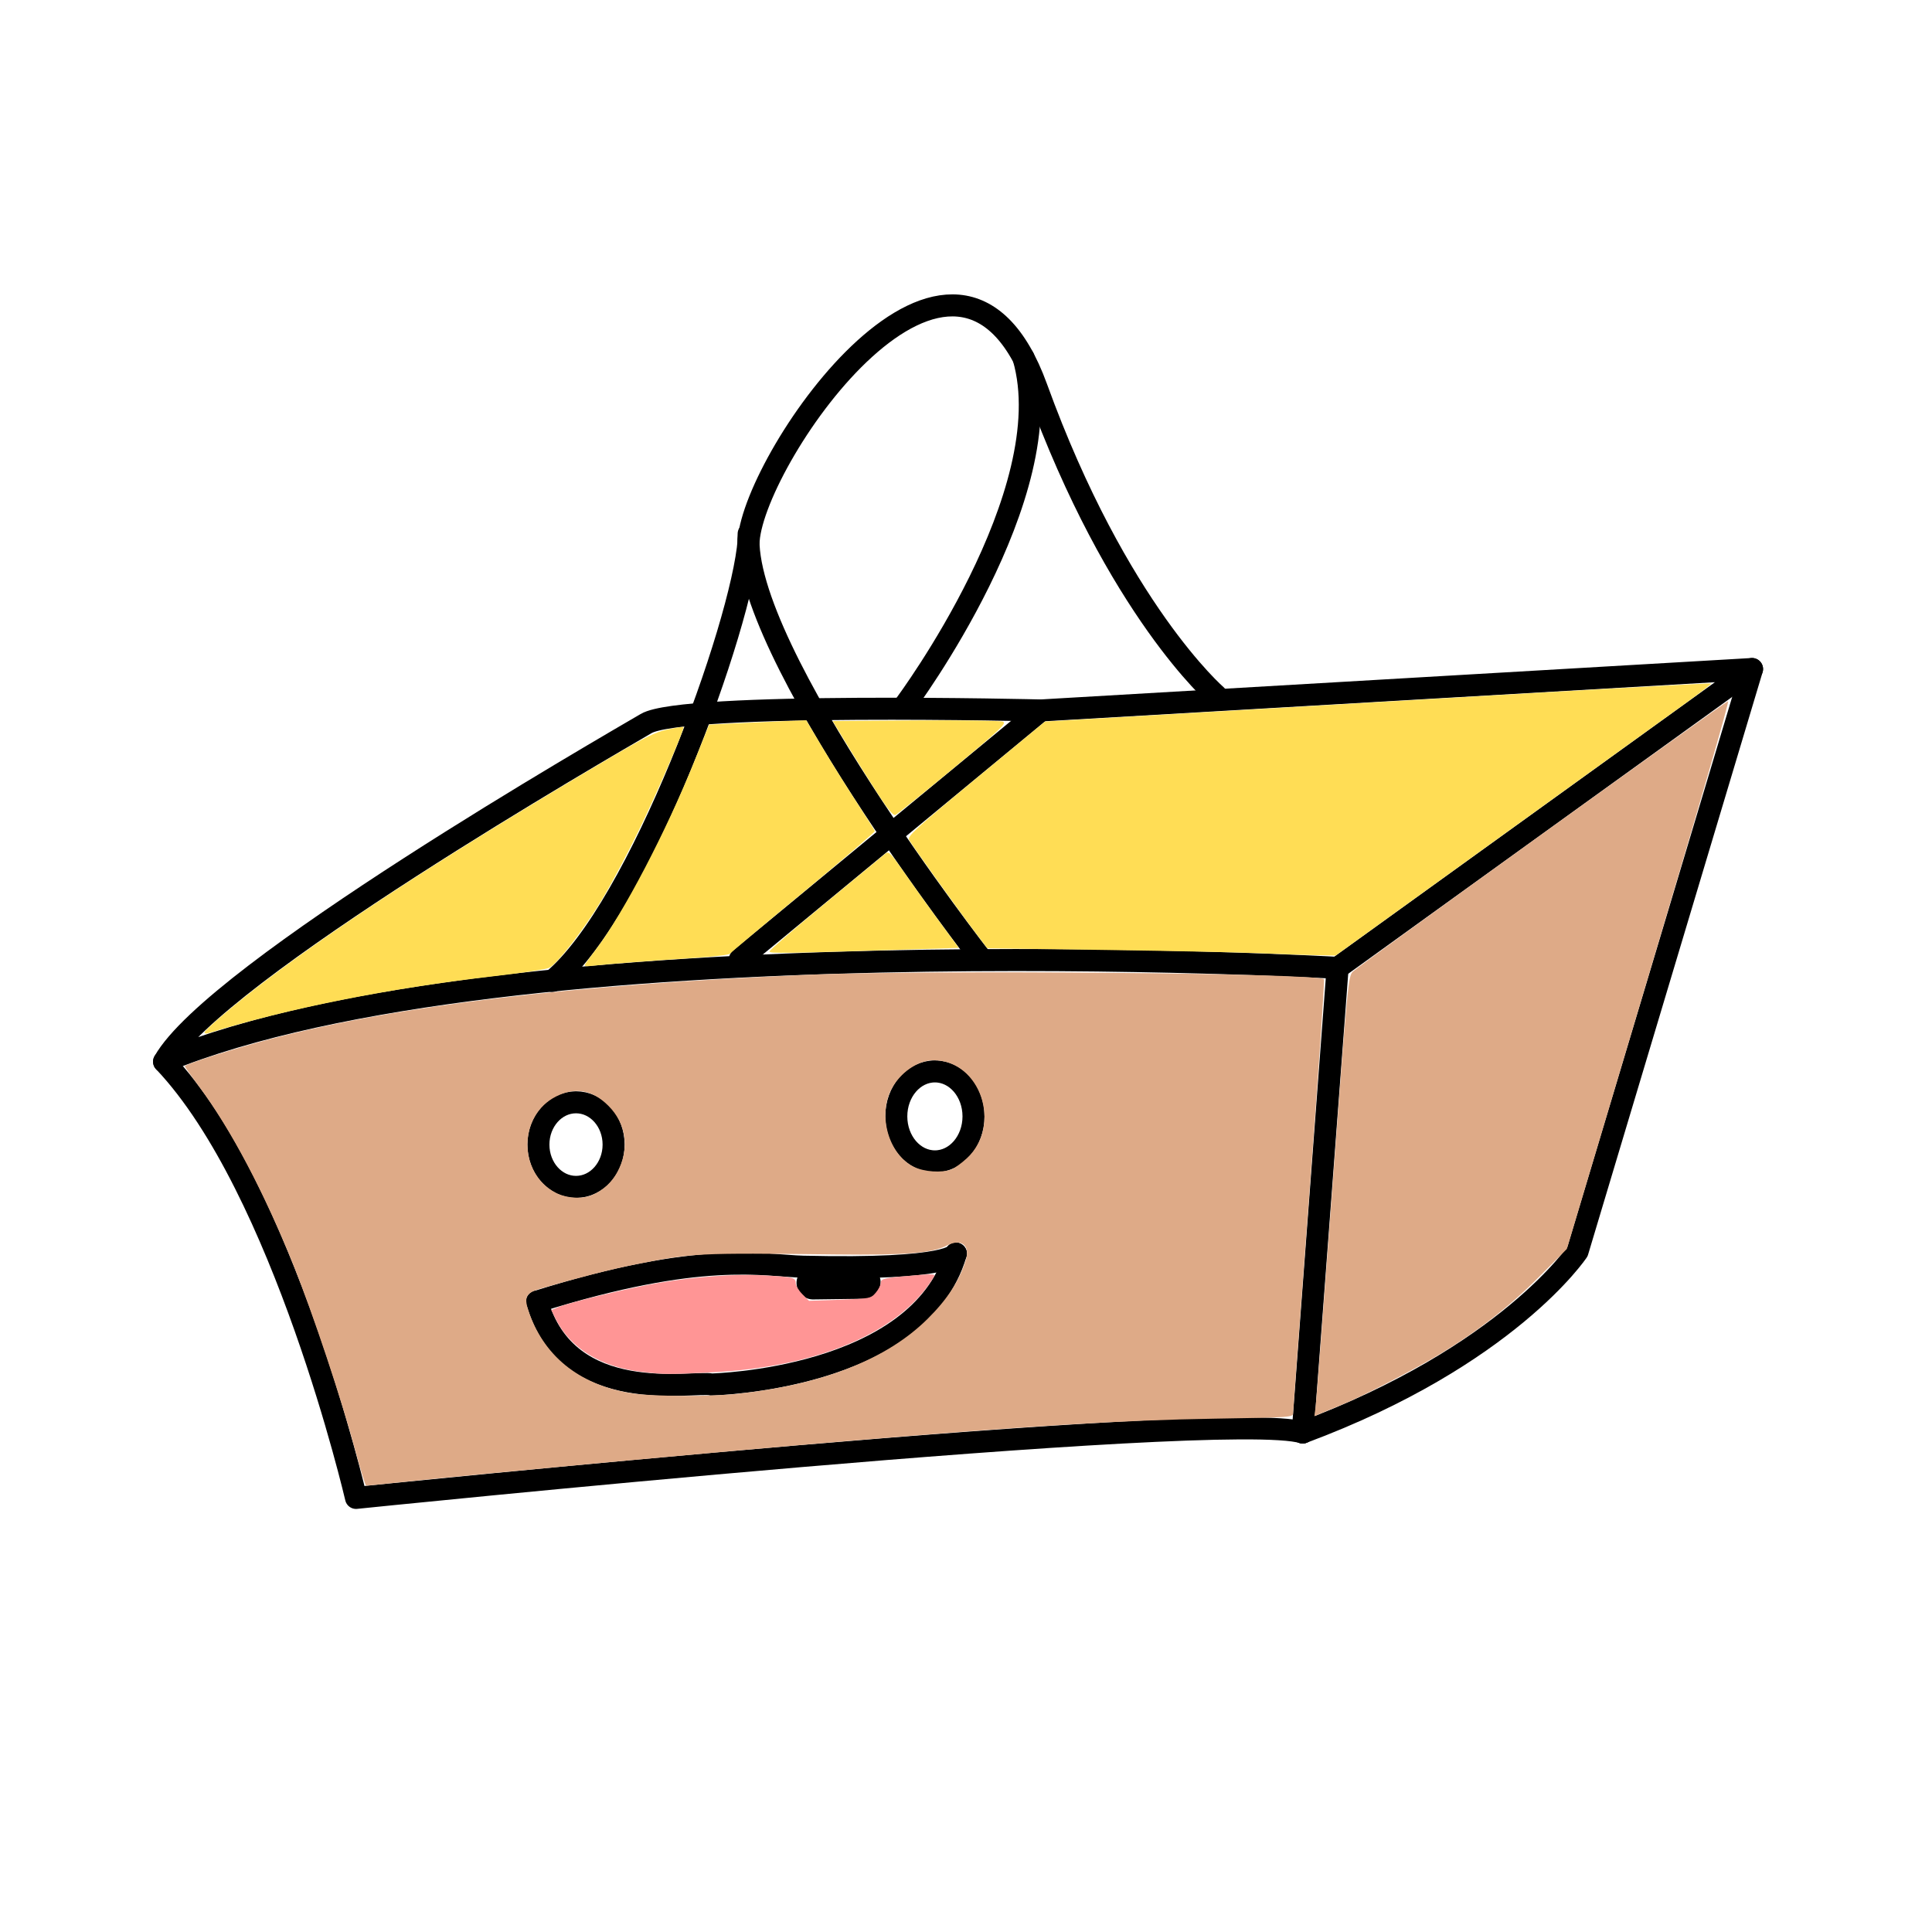<?xml version="1.0" encoding="UTF-8" standalone="no"?>
<svg
   xmlns:dc="http://purl.org/dc/elements/1.1/"
   xmlns:cc="http://creativecommons.org/ns#"
   xmlns:rdf="http://www.w3.org/1999/02/22-rdf-syntax-ns#"
   xmlns:svg="http://www.w3.org/2000/svg"
   xmlns="http://www.w3.org/2000/svg"
   xmlns:sodipodi="http://sodipodi.sourceforge.net/DTD/sodipodi-0.dtd"
   xmlns:inkscape="http://www.inkscape.org/namespaces/inkscape"
   version="1.1"
   id="svg3594"
   width="1200"
   height="1200"
   viewBox="0 0 1200 1200"
   sodipodi:docname="Shopping2.svg"
   inkscape:version="1.0.2-2 (e86c870879, 2021-01-15)">
  <defs
     id="defs3598" />
  <sodipodi:namedview
     pagecolor="#ffffff"
     bordercolor="#666666"
     borderopacity="1"
     objecttolerance="10"
     gridtolerance="10"
     guidetolerance="10"
     inkscape:pageopacity="0"
     inkscape:pageshadow="2"
     inkscape:window-width="1920"
     inkscape:window-height="986"
     id="namedview3596"
     showgrid="false"
     inkscape:zoom="0.50383782"
     inkscape:cx="478.83854"
     inkscape:cy="497.18826"
     inkscape:window-x="-11"
     inkscape:window-y="-11"
     inkscape:window-maximized="1"
     inkscape:current-layer="layer10"
     inkscape:document-rotation="0"
     fit-margin-top="0"
     fit-margin-left="0"
     fit-margin-right="0"
     fit-margin-bottom="0" />
  <g
     inkscape:groupmode="layer"
     id="layer10"
     inkscape:label="Color"
     transform="translate(-630.644,-323.009)">
    <path
       style="fill:none;stroke:#000000;stroke-width:13.684;stroke-linecap:round;stroke-linejoin:round;stroke-miterlimit:4;stroke-dasharray:none;stroke-opacity:1"
       d="m 732.555,982.417 c 214.063,-88.064 728.899,-58.258 728.899,-58.258 l 257.418,-185.612 -441.675,25.742 c 0,0 -222.192,-5.419 -245.225,8.129 -23.032,13.548 -268.256,154.451 -299.417,209.999 z"
       id="path3607" />
    <path
       style="fill:none;stroke:#000000;stroke-width:13.684;stroke-linecap:round;stroke-linejoin:round;stroke-miterlimit:4;stroke-dasharray:none;stroke-opacity:1"
       d="m 732.555,982.417 c 74.516,78.58 119.225,270.966 119.225,270.966 0,0 539.223,-55.548 587.996,-40.645"
       id="path4172" />
    <path
       style="fill:none;stroke:#000000;stroke-width:13.684;stroke-linecap:round;stroke-linejoin:round;stroke-miterlimit:4;stroke-dasharray:none;stroke-opacity:1"
       d="m 1718.872,738.548 -108.386,361.74 c 0,0 -43.355,65.032 -170.709,112.451"
       id="path4174" />
    <path
       style="fill:none;stroke:#000000;stroke-width:13.684;stroke-linecap:round;stroke-linejoin:round;stroke-miterlimit:4;stroke-dasharray:none;stroke-opacity:1"
       d="m 1461.454,924.16 -21.677,288.579"
       id="path4176" />
    <path
       style="fill:none;stroke:#000000;stroke-width:13.684;stroke-linecap:round;stroke-linejoin:miter;stroke-miterlimit:4;stroke-dasharray:none;stroke-opacity:1"
       d="M 1277.197,764.29 1090.23,918.74"
       id="path4178" />
    <path
       style="fill:none;stroke:#000000;stroke-width:13.684;stroke-linecap:round;stroke-linejoin:miter;stroke-miterlimit:4;stroke-dasharray:none;stroke-opacity:1"
       d="m 973.715,932.289 c 54.193,-44.709 117.87,-220.837 121.935,-273.676 4.064,-52.838 128.709,-233.031 178.838,-94.838 50.129,138.193 111.623,191.186 111.623,191.186"
       id="path4180"
       sodipodi:nodetypes="cssc" />
    <path
       style="fill:none;stroke:#000000;stroke-width:13.684;stroke-linecap:round;stroke-linejoin:miter;stroke-miterlimit:4;stroke-dasharray:none;stroke-opacity:1"
       d="m 1240.253,918.686 c 0,0 -150.022,-192.332 -144.603,-264.138"
       id="path4182"
       sodipodi:nodetypes="cc" />
    <path
       style="fill:none;stroke:#000000;stroke-width:13.684;stroke-linecap:round;stroke-linejoin:miter;stroke-miterlimit:4;stroke-dasharray:none;stroke-opacity:1"
       d="m 1266.358,545.225 c 24.387,84 -73.161,215 -73.161,215"
       id="path4184"
       sodipodi:nodetypes="cc" />
    <path
       style="fill:none;stroke:#000000;stroke-width:13.684;stroke-linecap:round;stroke-linejoin:miter;stroke-miterlimit:4;stroke-dasharray:none;stroke-opacity:1"
       d="m 964.231,1131.449 c 18.543,66.142 97.022,48.958 108.386,51.484 0,0 128.709,-2.71 151.741,-81.29"
       id="path4186"
       sodipodi:nodetypes="ccc" />
    <path
       style="fill:none;stroke:#000000;stroke-width:13.684;stroke-linecap:round;stroke-linejoin:miter;stroke-miterlimit:4;stroke-dasharray:none;stroke-opacity:1"
       d="m 964.231,1131.449 c 102.585,-32.214 140.662,-22.268 165.289,-21.677 93.188,2.235 94.838,-8.129 94.838,-8.129"
       id="path4188"
       sodipodi:nodetypes="csc" />
    <path
       style="fill:none;stroke:#000000;stroke-width:20.526;stroke-linecap:round;stroke-linejoin:miter;stroke-miterlimit:4;stroke-dasharray:none;stroke-opacity:1"
       d="m 1135.635,1119.85 31.697,-0.417"
       id="path4190" />
    <ellipse
       style="fill:#f2f2f2;fill-opacity:0;stroke:#000000;stroke-width:13.684;stroke-linecap:round;stroke-linejoin:round;stroke-miterlimit:4;stroke-dasharray:none"
       id="path4192"
       cx="988.411"
       cy="1033.935"
       rx="23.356"
       ry="26.275" />
    <ellipse
       style="fill:#f2f2f2;fill-opacity:0;stroke:#000000;stroke-width:13.684;stroke-linecap:round;stroke-linejoin:round;stroke-miterlimit:4;stroke-dasharray:none"
       id="path4194"
       cx="1211.332"
       cy="1016.418"
       rx="23.981"
       ry="27.943" />
    <path
       style="fill:#ff9595;fill-opacity:1;stroke:none;stroke-width:1.355"
       d="m 1029.49,1175.105 c -25.482,-2.909 -44.601,-14.605 -53.666,-32.829 l -2.772,-5.573 4.215,-1.754 c 7.337,-3.053 45.115,-12.184 62.457,-15.096 23.108,-3.881 46.493,-5.604 64.114,-4.726 19.354,0.965 21.003,1.339 21.003,4.768 0,1.534 1.867,4.655 4.148,6.936 l 4.147,4.147 19.146,-0.689 c 18.713,-0.673 19.217,-0.771 22.276,-4.327 1.721,-2.001 3.13,-4.767 3.13,-6.146 0,-2.706 2.036,-3.127 23.535,-4.869 8.736,-0.708 10.465,-0.534 9.571,0.961 -20.437,34.166 -71.66,56.225 -138.122,59.481 -27.884,1.366 -28.782,1.36 -43.183,-0.284 z"
       id="path4197" />
    <path
       style="fill:#deaa87;stroke:none;stroke-width:1.355"
       d="m 851.281,1223.764 c -8.201,-30.553 -26.367,-85.051 -38.054,-114.163 -18.212,-45.362 -39.269,-85.305 -58.799,-111.535 -4.949,-6.647 -8.998,-12.401 -8.998,-12.787 0,-1.246 32.607,-11.577 54.202,-17.173 79.93,-20.711 186.178,-33.384 331.987,-39.6 74.36,-3.17 317.397,-1.117 321.37,2.715 0.495,0.478 -3.609,60.626 -9.12,133.663 -5.511,73.037 -10.033,134.078 -10.047,135.647 -0.026,2.832 -0.375,2.858 -49.147,3.647 -56.706,0.917 -115.856,4.521 -227.987,13.888 -77.568,6.48 -225.679,20.149 -278.946,25.744 -10.327,1.085 -19.175,1.972 -19.663,1.972 -0.487,0 -3.546,-9.909 -6.796,-22.02 z m 236.69,-34.938 c 53.258,-5.668 93.426,-21.45 118.867,-46.704 12.198,-12.109 19.498,-23.291 23.617,-36.181 3.001,-9.392 -2.675,-13.946 -11.641,-9.341 -9.31,4.782 -25.202,6.066 -68.903,5.567 -87.305,-0.998 -88.931,-0.916 -124.967,6.27 -14.672,2.926 -35.297,8.183 -58.012,14.786 -10.113,2.94 -11.219,5.352 -7.338,15.997 10.044,27.546 32.766,44.815 65.027,49.422 12.265,1.751 47.656,1.854 63.349,0.184 z m -89.55,-123.557 c 6.918,-3.008 12.121,-7.752 15.648,-14.268 7.779,-14.371 5.678,-29.951 -5.554,-41.169 -9.855,-9.843 -20.49,-11.769 -32.351,-5.858 -23.62,11.771 -23.92,47.431 -0.502,59.791 6.681,3.526 16.601,4.182 22.759,1.504 z m 223.209,-15.93 c 1.906,-0.725 6.182,-3.822 9.502,-6.882 22.155,-20.422 8.462,-60.851 -20.627,-60.9 -9.705,-0.016 -20.914,7.713 -26.276,18.12 -8.461,16.422 -1.483,40.402 13.984,48.058 6.356,3.146 17.375,3.901 23.416,1.605 z"
       id="path4199" />
    <path
       style="fill:#deaa87;stroke:none;stroke-width:1.355"
       d="m 1447.802,1196.752 c 0.436,-3.216 5.148,-64.69 10.471,-136.609 9.277,-125.345 9.798,-130.881 12.585,-133.63 3.385,-3.338 230.448,-166.974 233.116,-167.998 1.077,-0.413 -18.514,67.231 -49.172,169.78 l -50.964,170.467 -16.932,17.003 c -18.588,18.666 -38.131,33.885 -62.215,48.451 -15.851,9.587 -48.478,26.428 -60.604,31.281 -3.62,1.449 -8.944,3.64 -11.83,4.868 l -5.248,2.234 z"
       id="path4201" />
    <path
       style="fill:#ffdd55;fill-opacity:1;stroke:none;stroke-width:1.355"
       d="m 1413.467,915.082 c -11.552,-0.517 -54.437,-1.423 -95.301,-2.013 l -74.298,-1.073 -7.794,-10.278 c -10.151,-13.388 -39.057,-53.827 -40.791,-57.066 -1.173,-2.192 4.161,-7.071 41.536,-37.992 l 42.881,-35.477 100.421,-5.865 c 55.232,-3.225 148.222,-8.653 206.645,-12.061 58.424,-3.408 106.44,-5.982 106.702,-5.719 0.263,0.263 -6.379,5.399 -14.759,11.415 -8.38,6.016 -60.966,43.927 -116.858,84.247 l -101.621,73.309 -12.88,-0.242 c -7.084,-0.133 -22.332,-0.666 -33.884,-1.183 z"
       id="path4203" />
    <path
       style="fill:#ffdd55;fill-opacity:1;stroke:none;stroke-width:1.355"
       d="m 1108.581,913.981 c 0,-0.753 15.702,-14.306 34.892,-30.118 19.191,-15.812 35.896,-29.608 37.123,-30.656 2.001,-1.71 3.279,-0.399 12.413,12.743 5.6,8.057 15.357,21.662 21.681,30.233 l 11.499,15.583 -27.299,0.853 c -82.097,2.565 -90.309,2.689 -90.309,1.363 z"
       id="path4205" />
    <path
       style="fill:#ffdd55;fill-opacity:1;stroke:none;stroke-width:1.355"
       d="m 994.186,921.74 c 0.622,-1.015 3.788,-5.346 7.037,-9.625 16.507,-21.744 43.317,-73.036 60.51,-115.763 l 9.351,-23.24 15.022,-0.757 c 8.262,-0.417 21.831,-1.035 30.152,-1.375 l 15.13,-0.617 9.841,16.499 c 5.413,9.075 14.937,24.338 21.165,33.919 6.228,9.581 11.455,17.878 11.615,18.437 0.16,0.559 -19.831,17.639 -44.426,37.956 -24.594,20.316 -45.071,37.499 -45.505,38.185 -0.433,0.686 -9.885,1.832 -21.003,2.546 -28.401,1.826 -55.634,3.917 -63.411,4.869 -5.364,0.657 -6.397,0.462 -5.479,-1.035 z"
       id="path4207" />
    <path
       style="fill:#ffdd55;fill-opacity:1;stroke:none;stroke-width:1.355"
       d="m 1176.211,816.646 c -4.745,-7.307 -13.073,-20.602 -18.507,-29.546 l -9.88,-16.261 51.358,-0.355 c 28.247,-0.195 52.697,0.141 54.334,0.746 2.631,0.973 -0.956,4.355 -30.93,29.163 -18.648,15.434 -34.77,28.394 -35.826,28.8 -1.305,0.501 -4.691,-3.527 -10.548,-12.548 z"
       id="path4209" />
    <path
       style="fill:#ffdd55;fill-opacity:1;stroke:none;stroke-width:1.355"
       d="m 757.628,964.364 c 0,-1.684 20.319,-18.839 39.293,-33.183 47.876,-36.193 117.251,-81.084 210.71,-136.345 23.609,-13.96 30.043,-17.157 37.775,-18.771 5.125,-1.07 9.511,-1.754 9.745,-1.519 0.908,0.908 -16.358,40.847 -27.981,64.723 -6.712,13.788 -16.772,32.691 -22.356,42.007 -11.134,18.575 -28.021,40.417 -33.189,42.926 -1.809,0.878 -17.163,3.191 -34.12,5.138 -64.949,7.459 -128.432,20.117 -177.508,35.393 -1.304,0.406 -2.37,0.24 -2.368,-0.369 z"
       id="path4211" />
  </g>
</svg>
